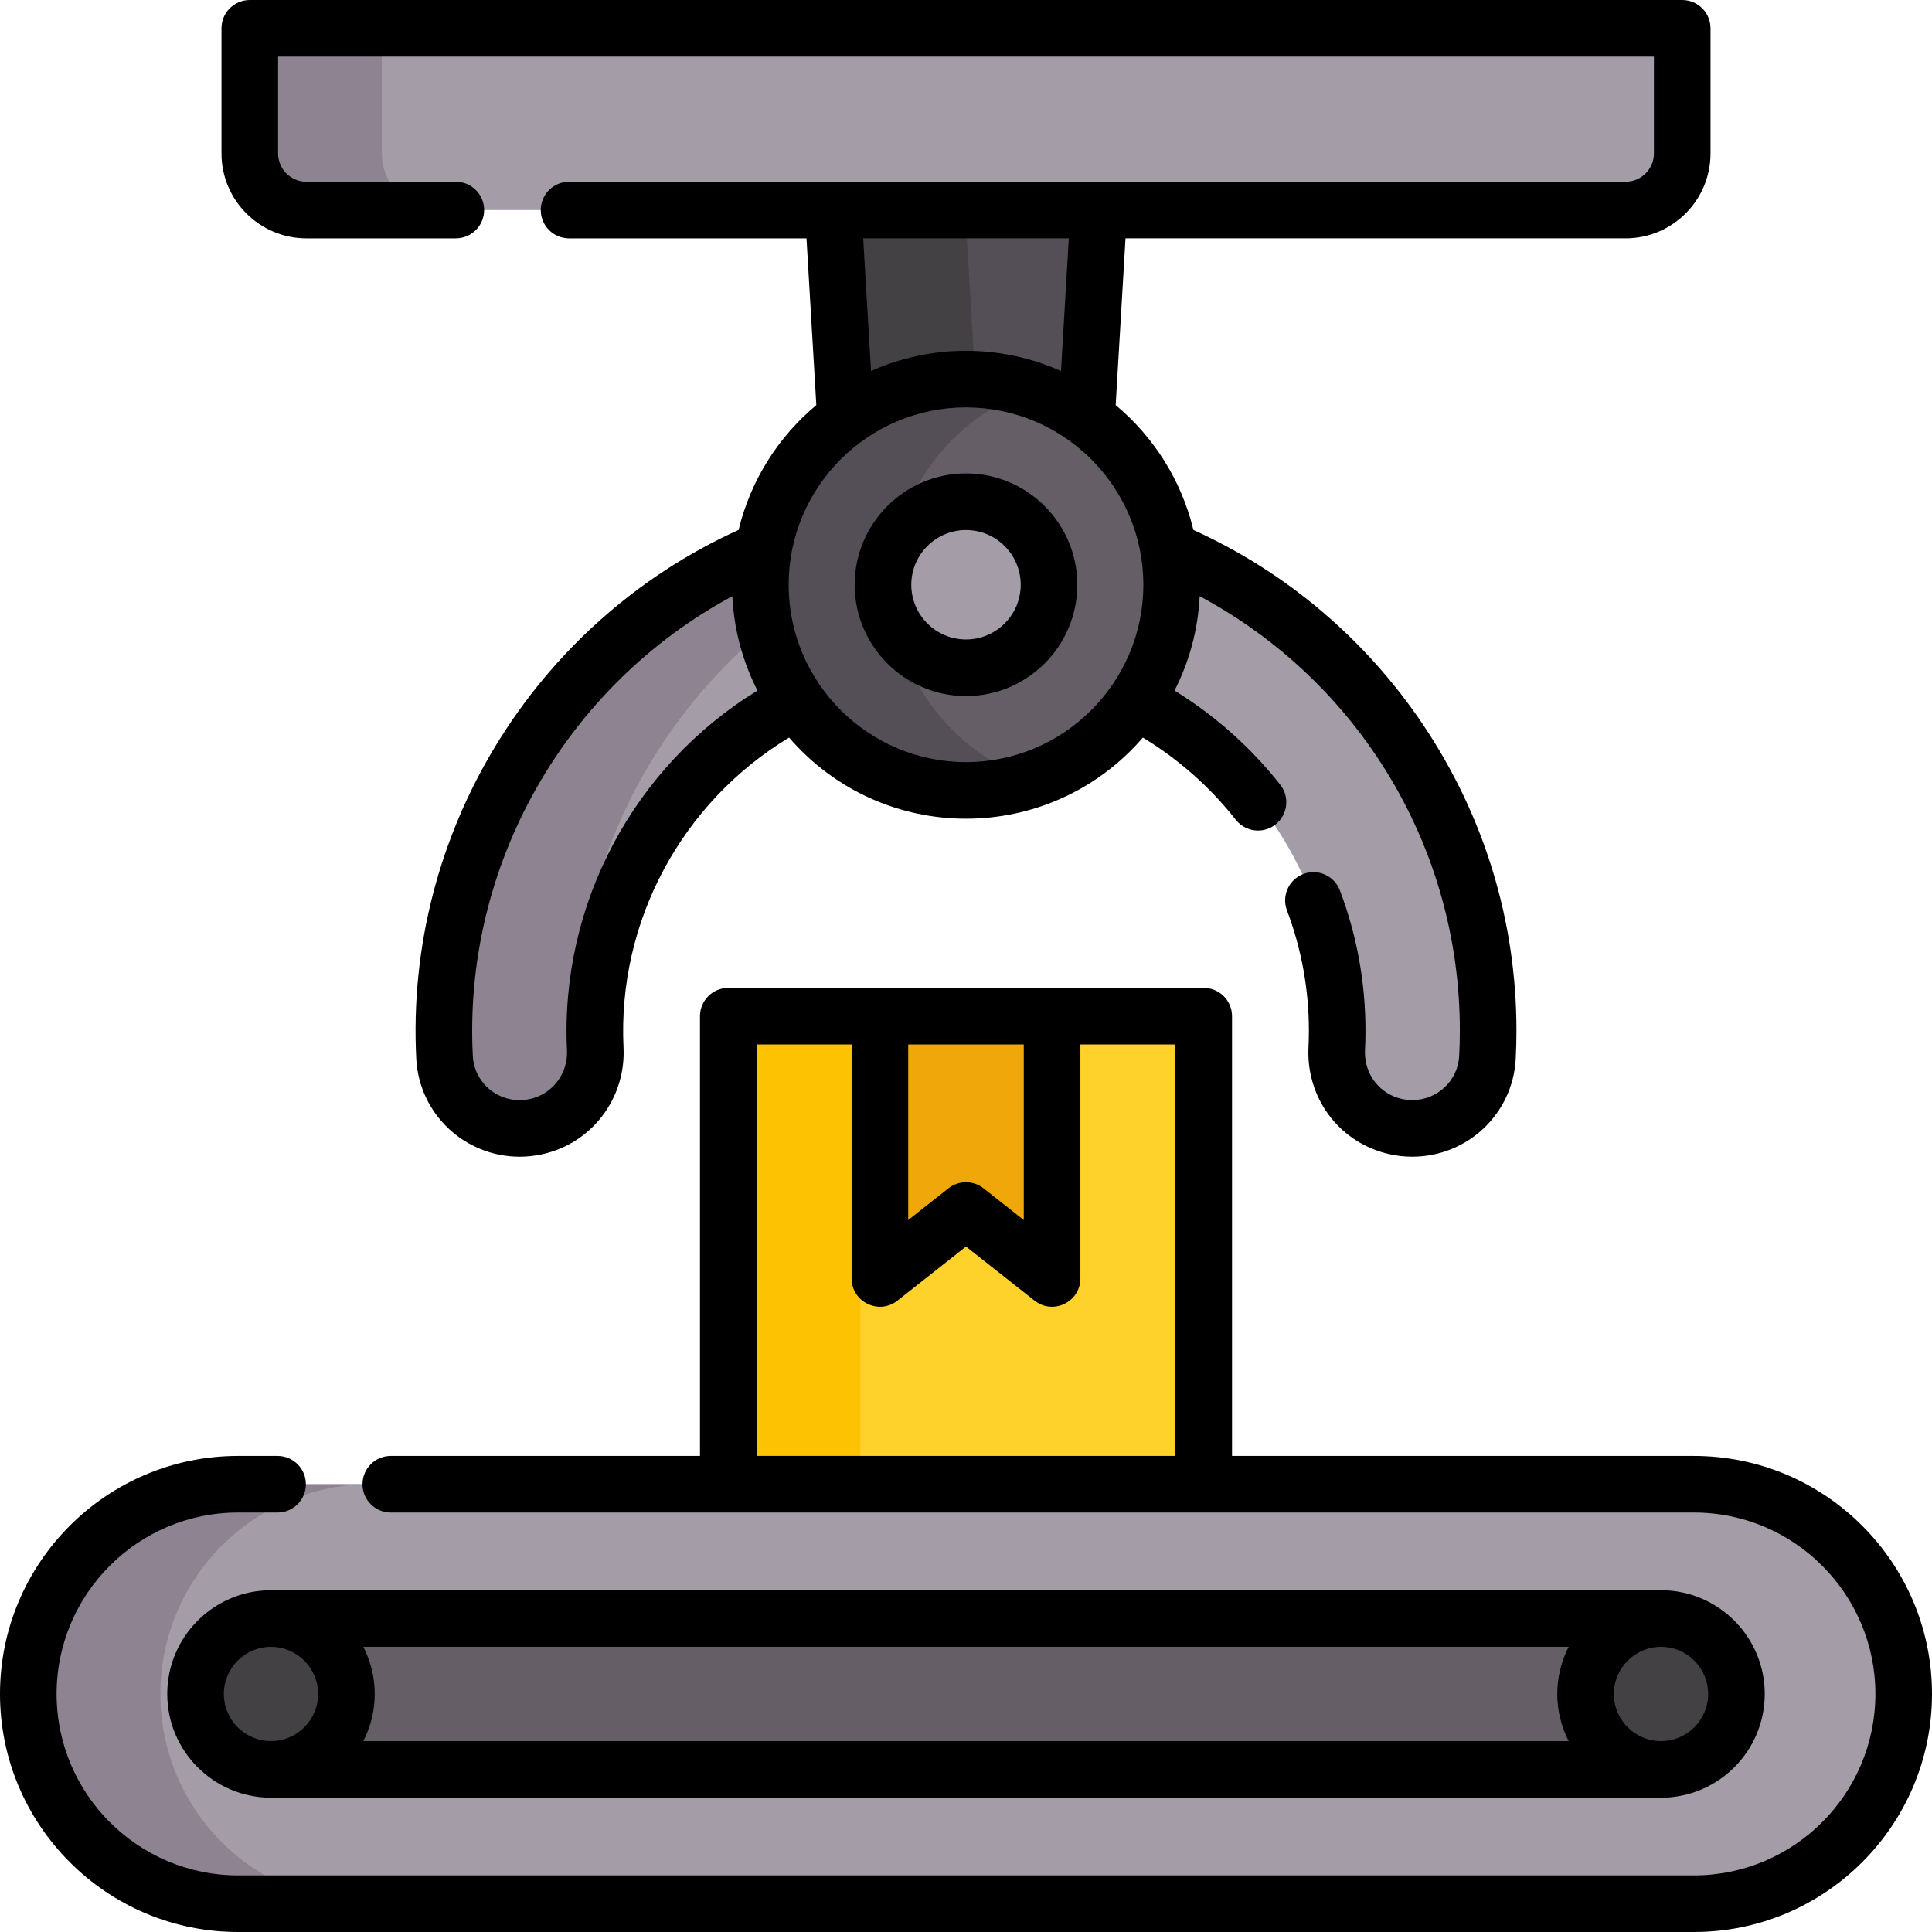 <svg id="Layer_1" enable-background="new 0 0 512 512" height="512" viewBox="0 0 512 512" width="512" xmlns="http://www.w3.org/2000/svg"><g><g><path d="m369.912 298.558c-9.565-2.11-16.136-10.832-15.662-20.615 2.69-55.56-41.676-102.978-98.25-102.978-56.591 0-100.939 47.437-98.25 102.978.474 9.784-6.097 18.506-15.662 20.615h-.001c-12.008 2.648-23.65-6.055-24.282-18.335-4.019-78.082 58.247-145.258 138.195-145.258 79.925 0 142.215 67.152 138.194 145.258-.632 12.28-12.274 20.984-24.282 18.335z" fill="#a49ca7"/></g><g><path d="m152.81 280.22c.16 3.11 1.02 6 2.43 8.52-2.7 4.86-7.38 8.55-13.15 9.82-1.46.32-2.92.48-4.35.48-10.33 0-19.38-8.03-19.93-18.82-4.02-78.08 58.24-145.26 138.19-145.26 5.94 0 11.78.37 17.5 1.09-71.33 8.95-124.41 71.89-120.69 144.17z" fill="#8e8391"/></g><path d="m319 274.295v141.42c0 2.761-2.239 5-5 5h-116c-2.761 0-5-2.239-5-5v-141.42c0-2.761 2.239-5 5-5h116c2.761 0 5 2.239 5 5z" fill="#fed22b"/><path d="m270.716 332.407-11.619-9.167c-1.816-1.433-4.378-1.433-6.194 0l-11.619 9.167c-3.279 2.587-8.097.252-8.097-3.925v-59.186h45.626v59.186c0 4.176-4.818 6.512-8.097 3.925z" fill="#f0a70a"/><path d="m233 420.72h-35c-2.76 0-5-2.24-5-5v-141.42c0-2.77 2.24-5 5-5h35c-2.76 0-5 2.23-5 5v141.42c0 2.76 2.24 5 5 5z" fill="#fdc202"/><path d="m284.406 171h-56.812l-9.627-163.5h76.066z" fill="#544f56"/><path d="m262.59 171h-35l-9.62-163.5h35z" fill="#444145"/><circle cx="256" cy="154.966" fill="#655e67" r="54.5"/><path d="m448.918 504.5h-385.836c-30.697 0-55.582-24.885-55.582-55.582 0-30.697 24.885-55.582 55.582-55.582h385.835c30.697 0 55.582 24.885 55.582 55.582.001 30.697-24.884 55.582-55.581 55.582z" fill="#a49ca7"/><path d="m71.814 428.927h368.372v39.982h-368.372z" fill="#655e67"/><g fill="#444145"><circle cx="71.814" cy="448.918" r="19.991"/><circle cx="440.186" cy="448.918" r="19.991"/></g><path d="m430.806 55.667h-349.612c-8.284 0-15-6.716-15-15v-28.167c0-2.761 2.239-5 5-5h369.612c2.761 0 5 2.239 5 5v28.167c0 8.284-6.716 15-15 15z" fill="#a49ca7"/><path d="m273.5 206.6c-5.49 1.86-11.38 2.87-17.5 2.87-30.1 0-54.5-24.4-54.5-54.5s24.4-54.5 54.5-54.5c6.12 0 12.01 1.01 17.5 2.87-21.52 7.29-37 27.65-37 51.63s15.48 44.34 37 51.63z" fill="#544f56"/><path d="m98.08 504.5h-35c-30.69 0-55.58-24.89-55.58-55.58 0-15.35 6.22-29.24 16.28-39.3s23.96-16.28 39.3-16.28h35c-15.34 0-29.24 6.22-39.3 16.28s-16.28 23.95-16.28 39.3c0 30.69 24.89 55.58 55.58 55.58z" fill="#8e8391"/><path d="m116.19 55.67h-35c-8.28 0-15-6.72-15-15v-28.17c0-2.76 2.24-5 5-5h35c-2.76 0-5 2.24-5 5v28.17c0 8.28 6.72 15 15 15z" fill="#8e8391"/><circle cx="256" cy="154.966" fill="#a49ca7" r="22"/><g><path d="m256 125.466c-16.266 0-29.5 13.234-29.5 29.5s13.234 29.5 29.5 29.5c16.267 0 29.5-13.234 29.5-29.5s-13.233-29.5-29.5-29.5zm0 44c-7.995 0-14.5-6.505-14.5-14.5s6.505-14.5 14.5-14.5 14.5 6.505 14.5 14.5-6.505 14.5-14.5 14.5z"/><path d="m448.918 385.835h-122.418v-116.535c0-4.142-3.357-7.5-7.5-7.5-3.88 0-120.413 0-126 0-4.142 0-7.5 3.358-7.5 7.5v116.535h-81.94c-4.142 0-7.5 3.358-7.5 7.5s3.358 7.5 7.5 7.5h89.344c.033 0 .064.005.097.005s.064-.004.097-.005h125.807c.033 0 .064.005.097.005s.064-.004.097-.005h129.821c26.513 0 48.082 21.57 48.082 48.083s-21.571 48.082-48.084 48.082h-385.835c-26.513 0-48.083-21.57-48.083-48.083s21.57-48.083 48.083-48.083h10.477c4.142 0 7.5-3.358 7.5-7.5s-3.358-7.5-7.5-7.5h-10.477c-34.784.001-63.083 28.3-63.083 63.083s28.299 63.083 63.083 63.083h385.835c34.783 0 63.082-28.299 63.082-63.083s-28.299-63.082-63.082-63.082zm-208.231-109.035h30.626v46.525l-10.668-8.417c-2.724-2.149-6.567-2.149-9.291 0l-10.667 8.417zm70.813 109.035h-111v-109.035h25.187v61.996c0 6.253 7.236 9.763 12.146 5.888l18.167-14.335 18.168 14.335c4.922 3.883 12.146.349 12.146-5.888v-61.996h25.186z"/><path d="m71.814 421.427c-15.159 0-27.491 12.333-27.491 27.491 0 15.136 12.297 27.453 27.425 27.49.021 0 .041.003.062.003h368.38c.021 0 .041-.003.062-.003 15.129-.036 27.425-12.353 27.425-27.49 0-15.158-12.332-27.491-27.491-27.491-.045 0-.09.003-.135.003h-368.102c-.045 0-.09-.003-.135-.003zm368.376 15.003c6.895 0 12.487 5.611 12.487 12.487 0 6.888-5.604 12.491-12.491 12.491s-12.491-5.604-12.491-12.491c0-6.878 5.595-12.487 12.495-12.487zm-343.898 0h319.415c-4.019 7.846-4.019 17.134.003 24.98h-319.42c4.02-7.845 4.022-17.133.002-24.98zm-11.987 12.487c0 6.888-5.604 12.491-12.491 12.491-6.888 0-12.491-5.604-12.491-12.491 0-6.875 5.584-12.469 12.455-12.489.011 0 .021.002.032.002h.071c6.856.037 12.424 5.623 12.424 12.487z"/><path d="m81.194 63.167h39.611c4.142 0 7.5-3.358 7.5-7.5s-3.358-7.5-7.5-7.5h-39.611c-4.136 0-7.5-3.364-7.5-7.5v-25.667h364.611v25.667c0 4.136-3.364 7.5-7.5 7.5h-280c-4.142 0-7.5 3.358-7.5 7.5s3.358 7.5 7.5 7.5h62.923l2.605 44.193c-10.063 8.399-17.422 19.923-20.594 33.065-54.305 24.654-88.496 80.477-85.419 140.178.741 14.544 12.786 25.938 27.42 25.938 1.971 0 3.975-.22 5.966-.656 13.127-2.897 22.184-14.8 21.535-28.307-1.619-33.368 15.445-64.947 43.873-82.112 24.802 28.674 68.975 28.661 93.767.005 9.385 5.684 17.812 13.119 24.603 21.766 1.479 1.884 3.681 2.868 5.903 2.868 1.621 0 3.254-.523 4.628-1.602 3.257-2.559 3.824-7.273 1.266-10.531-7.752-9.871-17.338-18.389-28.015-24.958 3.864-7.582 6.224-16.051 6.657-25.022 42.25 22.635 68.952 66.557 68.952 115.073 0 2.253-.059 4.531-.175 6.772-.337 6.562-5.802 11.701-12.44 11.701-.909 0-1.83-.101-2.733-.3-5.771-1.273-9.8-6.335-9.8-12.311 0-.209.005-.42.015-.622.084-1.721.126-3.459.126-5.166 0-12.756-2.281-25.26-6.779-37.164-1.464-3.874-5.791-5.828-9.667-4.364-3.874 1.464-5.828 5.792-4.364 9.667 3.855 10.204 5.811 20.924 5.811 31.862 0 1.465-.036 2.958-.108 4.447-.021.449-.032.896-.032 1.34 0 13.07 8.869 24.156 21.569 26.958 1.964.433 3.97.652 5.964.652 14.63 0 26.674-11.391 27.421-25.929.129-2.496.194-5.034.194-7.545 0-28.951-8.578-56.996-24.807-81.102-15.223-22.613-36.191-40.346-60.802-51.513-3.169-13.152-10.53-24.684-20.6-33.089l2.605-44.193h132.534c12.406 0 22.5-10.093 22.5-22.5v-33.166c0-4.142-3.357-7.5-7.5-7.5-4.828 0-376.319 0-379.613 0-4.142 0-7.5 3.358-7.5 7.5v33.167c0 12.406 10.094 22.5 22.5 22.5zm202.051 0-2.072 35.16c-16.025-7.15-34.316-7.152-50.346 0l-2.072-35.161h54.49zm-132.986 215.133c.296 6.179-3.819 11.62-9.774 12.934-7.825 1.712-14.805-3.951-15.185-11.4-2.608-50.611 24.654-98.099 68.777-121.838.434 8.966 2.793 17.43 6.653 25.008-32.737 20.08-52.346 56.66-50.471 95.296zm152.741-123.334c0 25.916-21.084 47-47 47s-47-21.084-47-47 21.084-47 47-47 47 21.084 47 47z"/></g></g></svg>